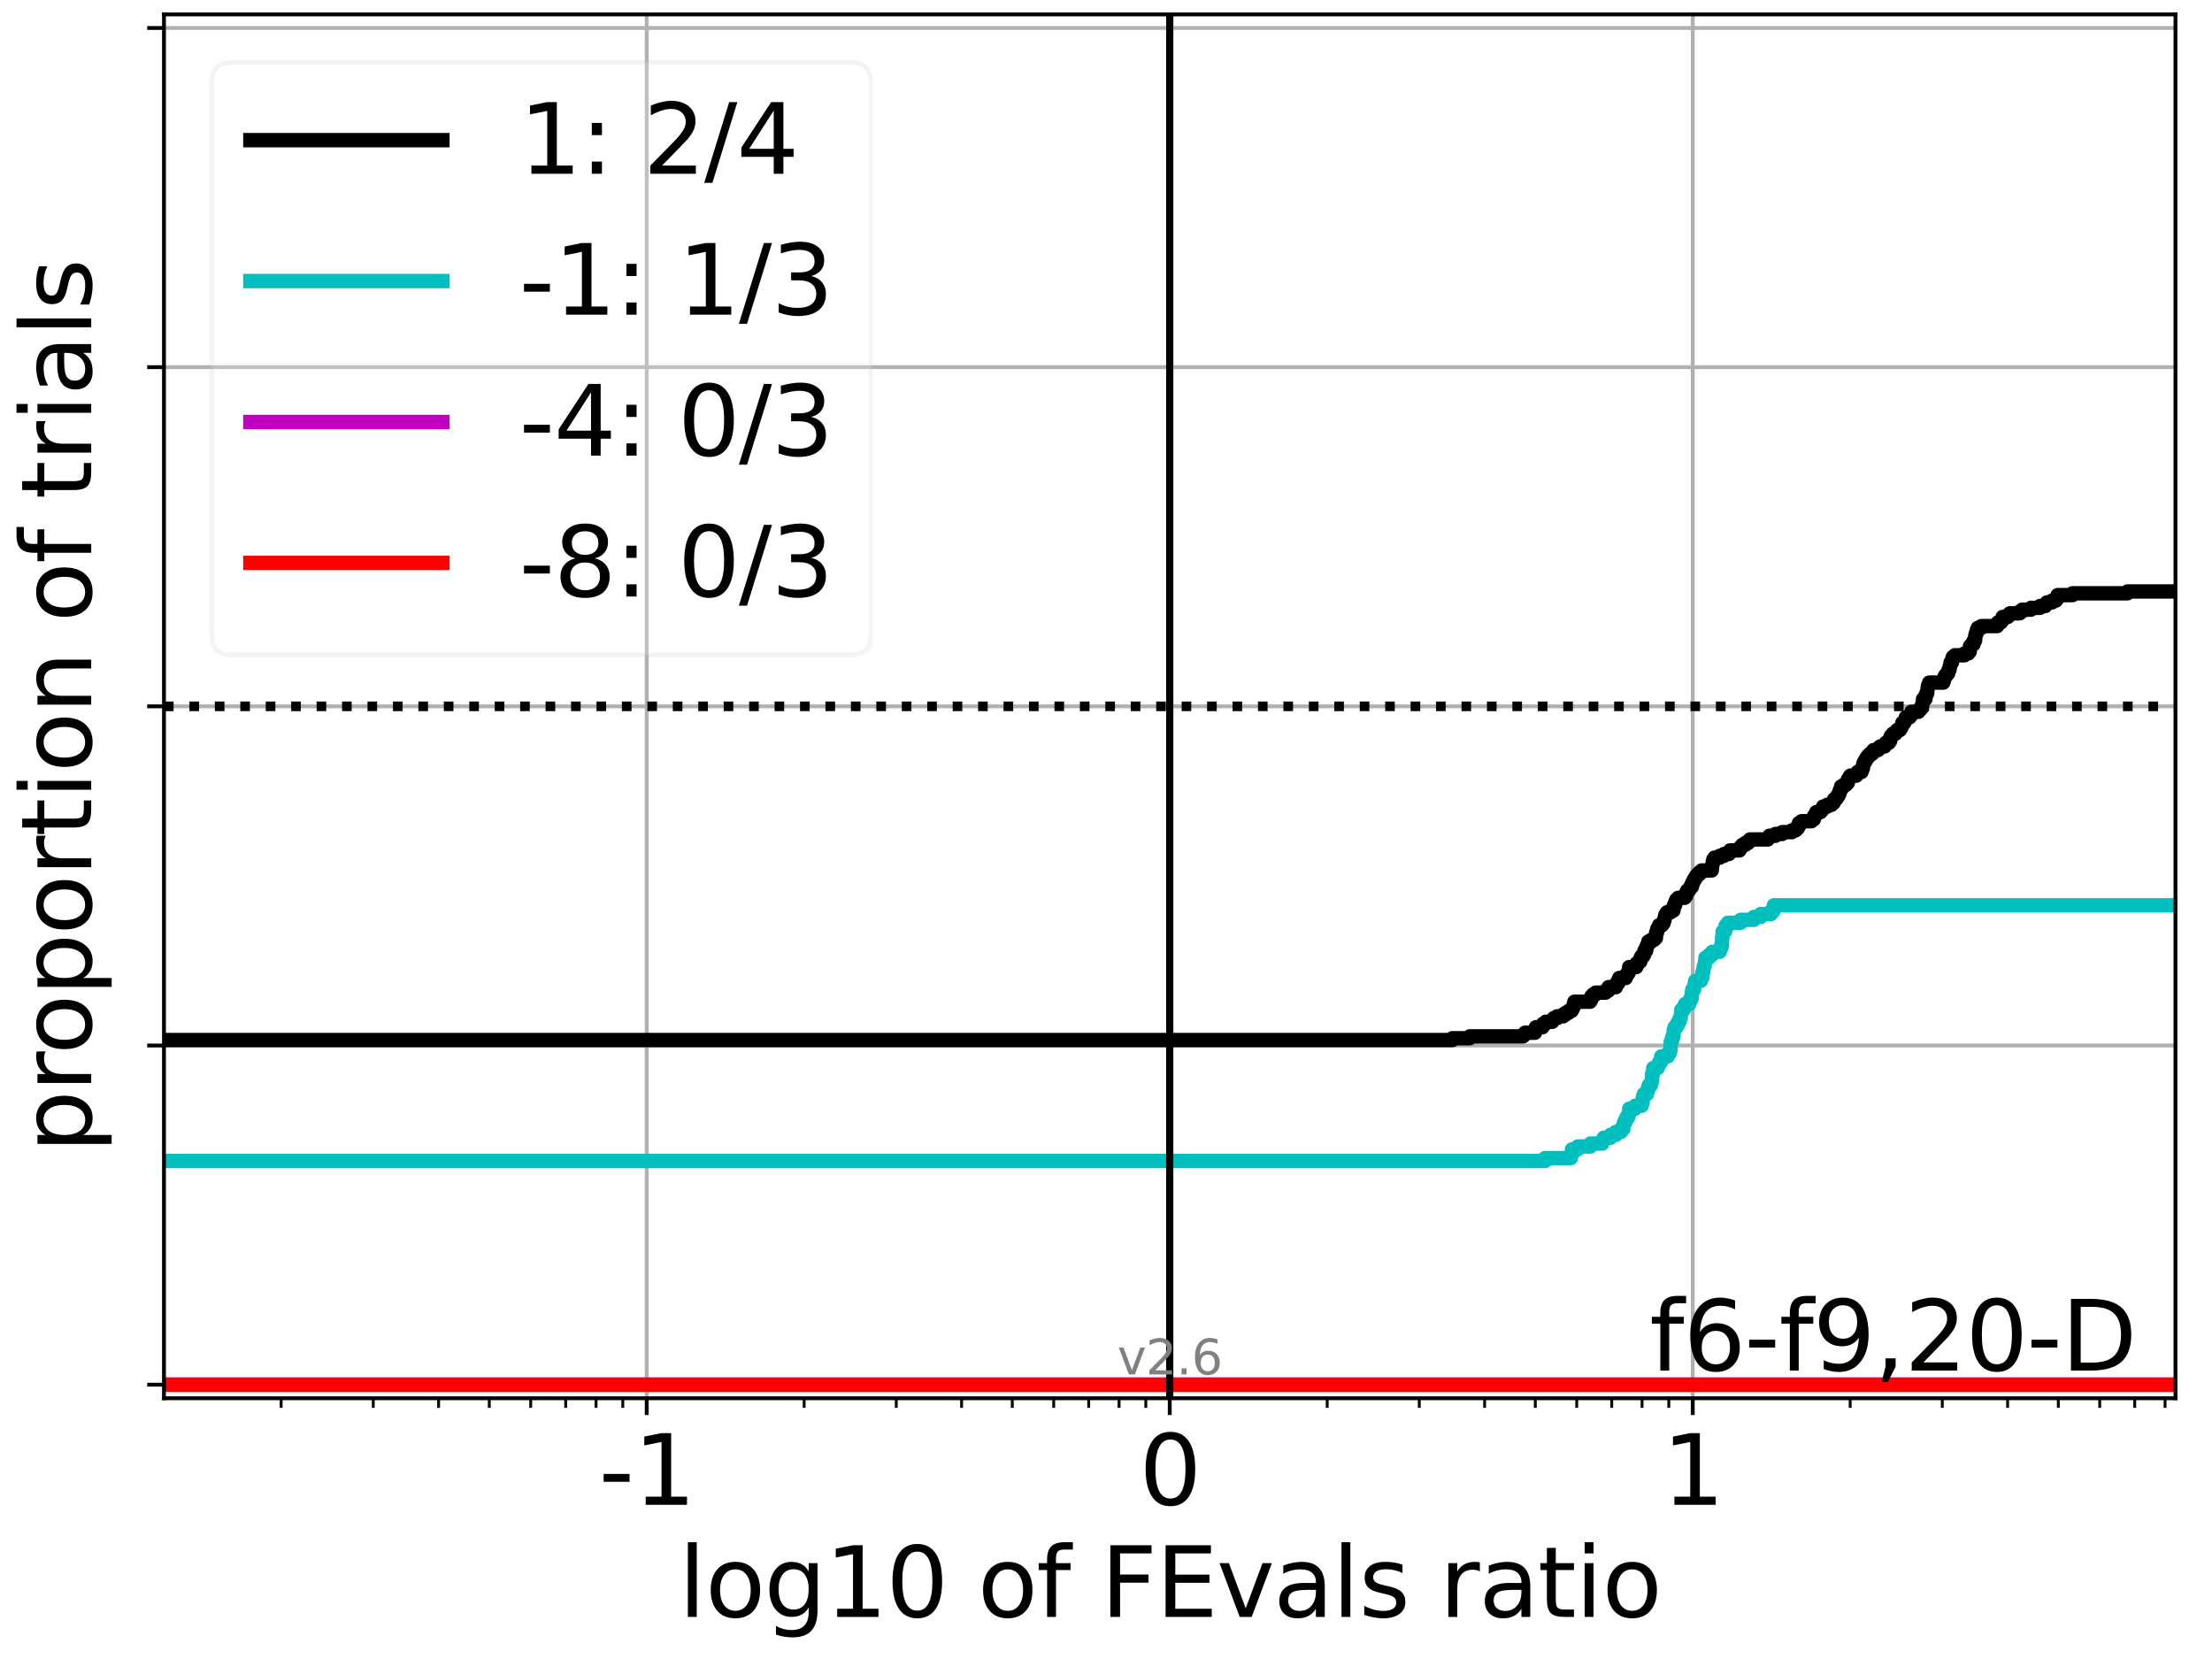 <?xml version="1.0" encoding="utf-8" standalone="no"?>
<!DOCTYPE svg PUBLIC "-//W3C//DTD SVG 1.1//EN"
  "http://www.w3.org/Graphics/SVG/1.1/DTD/svg11.dtd">
<svg height="345.6pt" version="1.1" viewBox="0 0 460.8 345.6" width="460.8pt" xmlns="http://www.w3.org/2000/svg" xmlns:xlink="http://www.w3.org/1999/xlink">
 <defs>
  <style type="text/css">*{stroke-linecap:butt;stroke-linejoin:round;}</style>
 </defs>
 <g id="figure_1">
  <g id="patch_1">
   <path d="M 0 345.6 
L 460.8 345.6 
L 460.8 0 
L 0 0 
z
" style="fill:#ffffff;"/>
  </g>
  <g id="axes_1">
   <g id="patch_2">
    <path d="M 34.16 291.28 
L 453.192 291.28 
L 453.192 3 
L 34.16 3 
z
" style="fill:#ffffff;"/>
   </g>
   <g id="matplotlib.axis_1">
    <g id="xtick_1">
     <g id="line2d_1">
      <path clip-path="url(#p8bd0c90e8e)" d="M 134.723 291.28 
L 134.723 3 
" style="fill:none;stroke:#b0b0b0;stroke-linecap:square;stroke-width:0.8;"/>
     </g>
     <g id="line2d_2">
      <defs>
       <path d="M 0 0 
L 0 3.5 
" id="m8663c01b72" style="stroke:#000000;stroke-width:0.8;"/>
      </defs>
      <g>
       <use style="stroke:#000000;stroke-width:0.8;" x="134.723" xlink:href="#m8663c01b72" y="291.28"/>
      </g>
     </g>
     <g id="text_1">
      <!-- -1 -->
      <g transform="translate(124.753 313.477)scale(0.2 -0.2)">
       <defs>
        <path d="M 313 2009 
L 1997 2009 
L 1997 1497 
L 313 1497 
L 313 2009 
z
" id="DejaVuSans-2d" transform="scale(0.016)"/>
        <path d="M 794 531 
L 1825 531 
L 1825 4091 
L 703 3866 
L 703 4441 
L 1819 4666 
L 2450 4666 
L 2450 531 
L 3481 531 
L 3481 0 
L 794 0 
L 794 531 
z
" id="DejaVuSans-31" transform="scale(0.016)"/>
       </defs>
       <use xlink:href="#DejaVuSans-2d"/>
       <use x="36.084" xlink:href="#DejaVuSans-31"/>
      </g>
     </g>
    </g>
    <g id="xtick_2">
     <g id="line2d_3">
      <path clip-path="url(#p8bd0c90e8e)" d="M 243.676 291.28 
L 243.676 3 
" style="fill:none;stroke:#b0b0b0;stroke-linecap:square;stroke-width:0.8;"/>
     </g>
     <g id="line2d_4">
      <g>
       <use style="stroke:#000000;stroke-width:0.8;" x="243.676" xlink:href="#m8663c01b72" y="291.28"/>
      </g>
     </g>
     <g id="text_2">
      <!-- 0 -->
      <g transform="translate(237.314 313.477)scale(0.2 -0.2)">
       <defs>
        <path d="M 2034 4250 
Q 1547 4250 1301 3770 
Q 1056 3291 1056 2328 
Q 1056 1369 1301 889 
Q 1547 409 2034 409 
Q 2525 409 2770 889 
Q 3016 1369 3016 2328 
Q 3016 3291 2770 3770 
Q 2525 4250 2034 4250 
z
M 2034 4750 
Q 2819 4750 3233 4129 
Q 3647 3509 3647 2328 
Q 3647 1150 3233 529 
Q 2819 -91 2034 -91 
Q 1250 -91 836 529 
Q 422 1150 422 2328 
Q 422 3509 836 4129 
Q 1250 4750 2034 4750 
z
" id="DejaVuSans-30" transform="scale(0.016)"/>
       </defs>
       <use xlink:href="#DejaVuSans-30"/>
      </g>
     </g>
    </g>
    <g id="xtick_3">
     <g id="line2d_5">
      <path clip-path="url(#p8bd0c90e8e)" d="M 352.629 291.28 
L 352.629 3 
" style="fill:none;stroke:#b0b0b0;stroke-linecap:square;stroke-width:0.8;"/>
     </g>
     <g id="line2d_6">
      <g>
       <use style="stroke:#000000;stroke-width:0.8;" x="352.629" xlink:href="#m8663c01b72" y="291.28"/>
      </g>
     </g>
     <g id="text_3">
      <!-- 1 -->
      <g transform="translate(346.266 313.477)scale(0.2 -0.2)">
       <use xlink:href="#DejaVuSans-31"/>
      </g>
     </g>
    </g>
    <g id="xtick_4">
     <g id="line2d_7">
      <defs>
       <path d="M 0 0 
L 0 2 
" id="m0d6ad2b3c6" style="stroke:#000000;stroke-width:0.6;"/>
      </defs>
      <g>
       <use style="stroke:#000000;stroke-width:0.6;" x="58.568" xlink:href="#m0d6ad2b3c6" y="291.28"/>
      </g>
     </g>
    </g>
    <g id="xtick_5">
     <g id="line2d_8">
      <g>
       <use style="stroke:#000000;stroke-width:0.6;" x="77.754" xlink:href="#m0d6ad2b3c6" y="291.28"/>
      </g>
     </g>
    </g>
    <g id="xtick_6">
     <g id="line2d_9">
      <g>
       <use style="stroke:#000000;stroke-width:0.6;" x="91.366" xlink:href="#m0d6ad2b3c6" y="291.28"/>
      </g>
     </g>
    </g>
    <g id="xtick_7">
     <g id="line2d_10">
      <g>
       <use style="stroke:#000000;stroke-width:0.6;" x="101.925" xlink:href="#m0d6ad2b3c6" y="291.28"/>
      </g>
     </g>
    </g>
    <g id="xtick_8">
     <g id="line2d_11">
      <g>
       <use style="stroke:#000000;stroke-width:0.6;" x="110.552" xlink:href="#m0d6ad2b3c6" y="291.28"/>
      </g>
     </g>
    </g>
    <g id="xtick_9">
     <g id="line2d_12">
      <g>
       <use style="stroke:#000000;stroke-width:0.6;" x="117.846" xlink:href="#m0d6ad2b3c6" y="291.28"/>
      </g>
     </g>
    </g>
    <g id="xtick_10">
     <g id="line2d_13">
      <g>
       <use style="stroke:#000000;stroke-width:0.6;" x="124.164" xlink:href="#m0d6ad2b3c6" y="291.28"/>
      </g>
     </g>
    </g>
    <g id="xtick_11">
     <g id="line2d_14">
      <g>
       <use style="stroke:#000000;stroke-width:0.6;" x="129.738" xlink:href="#m0d6ad2b3c6" y="291.28"/>
      </g>
     </g>
    </g>
    <g id="xtick_12">
     <g id="line2d_15">
      <g>
       <use style="stroke:#000000;stroke-width:0.6;" x="167.521" xlink:href="#m0d6ad2b3c6" y="291.28"/>
      </g>
     </g>
    </g>
    <g id="xtick_13">
     <g id="line2d_16">
      <g>
       <use style="stroke:#000000;stroke-width:0.6;" x="186.707" xlink:href="#m0d6ad2b3c6" y="291.28"/>
      </g>
     </g>
    </g>
    <g id="xtick_14">
     <g id="line2d_17">
      <g>
       <use style="stroke:#000000;stroke-width:0.6;" x="200.319" xlink:href="#m0d6ad2b3c6" y="291.28"/>
      </g>
     </g>
    </g>
    <g id="xtick_15">
     <g id="line2d_18">
      <g>
       <use style="stroke:#000000;stroke-width:0.6;" x="210.878" xlink:href="#m0d6ad2b3c6" y="291.28"/>
      </g>
     </g>
    </g>
    <g id="xtick_16">
     <g id="line2d_19">
      <g>
       <use style="stroke:#000000;stroke-width:0.6;" x="219.505" xlink:href="#m0d6ad2b3c6" y="291.28"/>
      </g>
     </g>
    </g>
    <g id="xtick_17">
     <g id="line2d_20">
      <g>
       <use style="stroke:#000000;stroke-width:0.6;" x="226.799" xlink:href="#m0d6ad2b3c6" y="291.28"/>
      </g>
     </g>
    </g>
    <g id="xtick_18">
     <g id="line2d_21">
      <g>
       <use style="stroke:#000000;stroke-width:0.6;" x="233.117" xlink:href="#m0d6ad2b3c6" y="291.28"/>
      </g>
     </g>
    </g>
    <g id="xtick_19">
     <g id="line2d_22">
      <g>
       <use style="stroke:#000000;stroke-width:0.6;" x="238.691" xlink:href="#m0d6ad2b3c6" y="291.28"/>
      </g>
     </g>
    </g>
    <g id="xtick_20">
     <g id="line2d_23">
      <g>
       <use style="stroke:#000000;stroke-width:0.6;" x="276.474" xlink:href="#m0d6ad2b3c6" y="291.28"/>
      </g>
     </g>
    </g>
    <g id="xtick_21">
     <g id="line2d_24">
      <g>
       <use style="stroke:#000000;stroke-width:0.6;" x="295.66" xlink:href="#m0d6ad2b3c6" y="291.28"/>
      </g>
     </g>
    </g>
    <g id="xtick_22">
     <g id="line2d_25">
      <g>
       <use style="stroke:#000000;stroke-width:0.6;" x="309.272" xlink:href="#m0d6ad2b3c6" y="291.28"/>
      </g>
     </g>
    </g>
    <g id="xtick_23">
     <g id="line2d_26">
      <g>
       <use style="stroke:#000000;stroke-width:0.6;" x="319.831" xlink:href="#m0d6ad2b3c6" y="291.28"/>
      </g>
     </g>
    </g>
    <g id="xtick_24">
     <g id="line2d_27">
      <g>
       <use style="stroke:#000000;stroke-width:0.6;" x="328.458" xlink:href="#m0d6ad2b3c6" y="291.28"/>
      </g>
     </g>
    </g>
    <g id="xtick_25">
     <g id="line2d_28">
      <g>
       <use style="stroke:#000000;stroke-width:0.6;" x="335.752" xlink:href="#m0d6ad2b3c6" y="291.28"/>
      </g>
     </g>
    </g>
    <g id="xtick_26">
     <g id="line2d_29">
      <g>
       <use style="stroke:#000000;stroke-width:0.6;" x="342.07" xlink:href="#m0d6ad2b3c6" y="291.28"/>
      </g>
     </g>
    </g>
    <g id="xtick_27">
     <g id="line2d_30">
      <g>
       <use style="stroke:#000000;stroke-width:0.6;" x="347.643" xlink:href="#m0d6ad2b3c6" y="291.28"/>
      </g>
     </g>
    </g>
    <g id="xtick_28">
     <g id="line2d_31">
      <g>
       <use style="stroke:#000000;stroke-width:0.6;" x="385.427" xlink:href="#m0d6ad2b3c6" y="291.28"/>
      </g>
     </g>
    </g>
    <g id="xtick_29">
     <g id="line2d_32">
      <g>
       <use style="stroke:#000000;stroke-width:0.6;" x="404.613" xlink:href="#m0d6ad2b3c6" y="291.28"/>
      </g>
     </g>
    </g>
    <g id="xtick_30">
     <g id="line2d_33">
      <g>
       <use style="stroke:#000000;stroke-width:0.6;" x="418.225" xlink:href="#m0d6ad2b3c6" y="291.28"/>
      </g>
     </g>
    </g>
    <g id="xtick_31">
     <g id="line2d_34">
      <g>
       <use style="stroke:#000000;stroke-width:0.6;" x="428.784" xlink:href="#m0d6ad2b3c6" y="291.28"/>
      </g>
     </g>
    </g>
    <g id="xtick_32">
     <g id="line2d_35">
      <g>
       <use style="stroke:#000000;stroke-width:0.6;" x="437.411" xlink:href="#m0d6ad2b3c6" y="291.28"/>
      </g>
     </g>
    </g>
    <g id="xtick_33">
     <g id="line2d_36">
      <g>
       <use style="stroke:#000000;stroke-width:0.6;" x="444.705" xlink:href="#m0d6ad2b3c6" y="291.28"/>
      </g>
     </g>
    </g>
    <g id="xtick_34">
     <g id="line2d_37">
      <g>
       <use style="stroke:#000000;stroke-width:0.6;" x="451.023" xlink:href="#m0d6ad2b3c6" y="291.28"/>
      </g>
     </g>
    </g>
    <g id="text_4">
     <!-- log10 of FEvals ratio -->
     <g transform="translate(141.371 336.833)scale(0.2 -0.2)">
      <defs>
       <path d="M 603 4863 
L 1178 4863 
L 1178 0 
L 603 0 
L 603 4863 
z
" id="DejaVuSans-6c" transform="scale(0.016)"/>
       <path d="M 1959 3097 
Q 1497 3097 1228 2736 
Q 959 2375 959 1747 
Q 959 1119 1226 758 
Q 1494 397 1959 397 
Q 2419 397 2687 759 
Q 2956 1122 2956 1747 
Q 2956 2369 2687 2733 
Q 2419 3097 1959 3097 
z
M 1959 3584 
Q 2709 3584 3137 3096 
Q 3566 2609 3566 1747 
Q 3566 888 3137 398 
Q 2709 -91 1959 -91 
Q 1206 -91 779 398 
Q 353 888 353 1747 
Q 353 2609 779 3096 
Q 1206 3584 1959 3584 
z
" id="DejaVuSans-6f" transform="scale(0.016)"/>
       <path d="M 2906 1791 
Q 2906 2416 2648 2759 
Q 2391 3103 1925 3103 
Q 1463 3103 1205 2759 
Q 947 2416 947 1791 
Q 947 1169 1205 825 
Q 1463 481 1925 481 
Q 2391 481 2648 825 
Q 2906 1169 2906 1791 
z
M 3481 434 
Q 3481 -459 3084 -895 
Q 2688 -1331 1869 -1331 
Q 1566 -1331 1297 -1286 
Q 1028 -1241 775 -1147 
L 775 -588 
Q 1028 -725 1275 -790 
Q 1522 -856 1778 -856 
Q 2344 -856 2625 -561 
Q 2906 -266 2906 331 
L 2906 616 
Q 2728 306 2450 153 
Q 2172 0 1784 0 
Q 1141 0 747 490 
Q 353 981 353 1791 
Q 353 2603 747 3093 
Q 1141 3584 1784 3584 
Q 2172 3584 2450 3431 
Q 2728 3278 2906 2969 
L 2906 3500 
L 3481 3500 
L 3481 434 
z
" id="DejaVuSans-67" transform="scale(0.016)"/>
       <path id="DejaVuSans-20" transform="scale(0.016)"/>
       <path d="M 2375 4863 
L 2375 4384 
L 1825 4384 
Q 1516 4384 1395 4259 
Q 1275 4134 1275 3809 
L 1275 3500 
L 2222 3500 
L 2222 3053 
L 1275 3053 
L 1275 0 
L 697 0 
L 697 3053 
L 147 3053 
L 147 3500 
L 697 3500 
L 697 3744 
Q 697 4328 969 4595 
Q 1241 4863 1831 4863 
L 2375 4863 
z
" id="DejaVuSans-66" transform="scale(0.016)"/>
       <path d="M 628 4666 
L 3309 4666 
L 3309 4134 
L 1259 4134 
L 1259 2759 
L 3109 2759 
L 3109 2228 
L 1259 2228 
L 1259 0 
L 628 0 
L 628 4666 
z
" id="DejaVuSans-46" transform="scale(0.016)"/>
       <path d="M 628 4666 
L 3578 4666 
L 3578 4134 
L 1259 4134 
L 1259 2753 
L 3481 2753 
L 3481 2222 
L 1259 2222 
L 1259 531 
L 3634 531 
L 3634 0 
L 628 0 
L 628 4666 
z
" id="DejaVuSans-45" transform="scale(0.016)"/>
       <path d="M 191 3500 
L 800 3500 
L 1894 563 
L 2988 3500 
L 3597 3500 
L 2284 0 
L 1503 0 
L 191 3500 
z
" id="DejaVuSans-76" transform="scale(0.016)"/>
       <path d="M 2194 1759 
Q 1497 1759 1228 1600 
Q 959 1441 959 1056 
Q 959 750 1161 570 
Q 1363 391 1709 391 
Q 2188 391 2477 730 
Q 2766 1069 2766 1631 
L 2766 1759 
L 2194 1759 
z
M 3341 1997 
L 3341 0 
L 2766 0 
L 2766 531 
Q 2569 213 2275 61 
Q 1981 -91 1556 -91 
Q 1019 -91 701 211 
Q 384 513 384 1019 
Q 384 1609 779 1909 
Q 1175 2209 1959 2209 
L 2766 2209 
L 2766 2266 
Q 2766 2663 2505 2880 
Q 2244 3097 1772 3097 
Q 1472 3097 1187 3025 
Q 903 2953 641 2809 
L 641 3341 
Q 956 3463 1253 3523 
Q 1550 3584 1831 3584 
Q 2591 3584 2966 3190 
Q 3341 2797 3341 1997 
z
" id="DejaVuSans-61" transform="scale(0.016)"/>
       <path d="M 2834 3397 
L 2834 2853 
Q 2591 2978 2328 3040 
Q 2066 3103 1784 3103 
Q 1356 3103 1142 2972 
Q 928 2841 928 2578 
Q 928 2378 1081 2264 
Q 1234 2150 1697 2047 
L 1894 2003 
Q 2506 1872 2764 1633 
Q 3022 1394 3022 966 
Q 3022 478 2636 193 
Q 2250 -91 1575 -91 
Q 1294 -91 989 -36 
Q 684 19 347 128 
L 347 722 
Q 666 556 975 473 
Q 1284 391 1588 391 
Q 1994 391 2212 530 
Q 2431 669 2431 922 
Q 2431 1156 2273 1281 
Q 2116 1406 1581 1522 
L 1381 1569 
Q 847 1681 609 1914 
Q 372 2147 372 2553 
Q 372 3047 722 3315 
Q 1072 3584 1716 3584 
Q 2034 3584 2315 3537 
Q 2597 3491 2834 3397 
z
" id="DejaVuSans-73" transform="scale(0.016)"/>
       <path d="M 2631 2963 
Q 2534 3019 2420 3045 
Q 2306 3072 2169 3072 
Q 1681 3072 1420 2755 
Q 1159 2438 1159 1844 
L 1159 0 
L 581 0 
L 581 3500 
L 1159 3500 
L 1159 2956 
Q 1341 3275 1631 3429 
Q 1922 3584 2338 3584 
Q 2397 3584 2469 3576 
Q 2541 3569 2628 3553 
L 2631 2963 
z
" id="DejaVuSans-72" transform="scale(0.016)"/>
       <path d="M 1172 4494 
L 1172 3500 
L 2356 3500 
L 2356 3053 
L 1172 3053 
L 1172 1153 
Q 1172 725 1289 603 
Q 1406 481 1766 481 
L 2356 481 
L 2356 0 
L 1766 0 
Q 1100 0 847 248 
Q 594 497 594 1153 
L 594 3053 
L 172 3053 
L 172 3500 
L 594 3500 
L 594 4494 
L 1172 4494 
z
" id="DejaVuSans-74" transform="scale(0.016)"/>
       <path d="M 603 3500 
L 1178 3500 
L 1178 0 
L 603 0 
L 603 3500 
z
M 603 4863 
L 1178 4863 
L 1178 4134 
L 603 4134 
L 603 4863 
z
" id="DejaVuSans-69" transform="scale(0.016)"/>
      </defs>
      <use xlink:href="#DejaVuSans-6c"/>
      <use x="27.783" xlink:href="#DejaVuSans-6f"/>
      <use x="88.965" xlink:href="#DejaVuSans-67"/>
      <use x="152.441" xlink:href="#DejaVuSans-31"/>
      <use x="216.064" xlink:href="#DejaVuSans-30"/>
      <use x="279.688" xlink:href="#DejaVuSans-20"/>
      <use x="311.475" xlink:href="#DejaVuSans-6f"/>
      <use x="372.656" xlink:href="#DejaVuSans-66"/>
      <use x="407.861" xlink:href="#DejaVuSans-20"/>
      <use x="439.648" xlink:href="#DejaVuSans-46"/>
      <use x="497.168" xlink:href="#DejaVuSans-45"/>
      <use x="560.352" xlink:href="#DejaVuSans-76"/>
      <use x="619.531" xlink:href="#DejaVuSans-61"/>
      <use x="680.811" xlink:href="#DejaVuSans-6c"/>
      <use x="708.594" xlink:href="#DejaVuSans-73"/>
      <use x="760.693" xlink:href="#DejaVuSans-20"/>
      <use x="792.48" xlink:href="#DejaVuSans-72"/>
      <use x="833.594" xlink:href="#DejaVuSans-61"/>
      <use x="894.873" xlink:href="#DejaVuSans-74"/>
      <use x="934.082" xlink:href="#DejaVuSans-69"/>
      <use x="961.865" xlink:href="#DejaVuSans-6f"/>
     </g>
    </g>
   </g>
   <g id="matplotlib.axis_2">
    <g id="ytick_1">
     <g id="line2d_38">
      <path clip-path="url(#p8bd0c90e8e)" d="M 34.16 288.454 
L 453.192 288.454 
" style="fill:none;stroke:#b0b0b0;stroke-linecap:square;stroke-width:0.8;"/>
     </g>
     <g id="line2d_39">
      <defs>
       <path d="M 0 0 
L -3.5 0 
" id="m533c6711ff" style="stroke:#000000;stroke-width:0.8;"/>
      </defs>
      <g>
       <use style="stroke:#000000;stroke-width:0.8;" x="34.16" xlink:href="#m533c6711ff" y="288.454"/>
      </g>
     </g>
    </g>
    <g id="ytick_2">
     <g id="line2d_40">
      <path clip-path="url(#p8bd0c90e8e)" d="M 34.16 217.797 
L 453.192 217.797 
" style="fill:none;stroke:#b0b0b0;stroke-linecap:square;stroke-width:0.8;"/>
     </g>
     <g id="line2d_41">
      <g>
       <use style="stroke:#000000;stroke-width:0.8;" x="34.16" xlink:href="#m533c6711ff" y="217.797"/>
      </g>
     </g>
    </g>
    <g id="ytick_3">
     <g id="line2d_42">
      <path clip-path="url(#p8bd0c90e8e)" d="M 34.16 147.14 
L 453.192 147.14 
" style="fill:none;stroke:#b0b0b0;stroke-linecap:square;stroke-width:0.8;"/>
     </g>
     <g id="line2d_43">
      <g>
       <use style="stroke:#000000;stroke-width:0.8;" x="34.16" xlink:href="#m533c6711ff" y="147.14"/>
      </g>
     </g>
    </g>
    <g id="ytick_4">
     <g id="line2d_44">
      <path clip-path="url(#p8bd0c90e8e)" d="M 34.16 76.483 
L 453.192 76.483 
" style="fill:none;stroke:#b0b0b0;stroke-linecap:square;stroke-width:0.8;"/>
     </g>
     <g id="line2d_45">
      <g>
       <use style="stroke:#000000;stroke-width:0.8;" x="34.16" xlink:href="#m533c6711ff" y="76.483"/>
      </g>
     </g>
    </g>
    <g id="ytick_5">
     <g id="line2d_46">
      <path clip-path="url(#p8bd0c90e8e)" d="M 34.16 5.826 
L 453.192 5.826 
" style="fill:none;stroke:#b0b0b0;stroke-linecap:square;stroke-width:0.8;"/>
     </g>
     <g id="line2d_47">
      <g>
       <use style="stroke:#000000;stroke-width:0.8;" x="34.16" xlink:href="#m533c6711ff" y="5.826"/>
      </g>
     </g>
    </g>
    <g id="text_5">
     <!-- proportion of trials -->
     <g transform="translate(19.001 240.146)rotate(-90)scale(0.2 -0.2)">
      <defs>
       <path d="M 1159 525 
L 1159 -1331 
L 581 -1331 
L 581 3500 
L 1159 3500 
L 1159 2969 
Q 1341 3281 1617 3432 
Q 1894 3584 2278 3584 
Q 2916 3584 3314 3078 
Q 3713 2572 3713 1747 
Q 3713 922 3314 415 
Q 2916 -91 2278 -91 
Q 1894 -91 1617 61 
Q 1341 213 1159 525 
z
M 3116 1747 
Q 3116 2381 2855 2742 
Q 2594 3103 2138 3103 
Q 1681 3103 1420 2742 
Q 1159 2381 1159 1747 
Q 1159 1113 1420 752 
Q 1681 391 2138 391 
Q 2594 391 2855 752 
Q 3116 1113 3116 1747 
z
" id="DejaVuSans-70" transform="scale(0.016)"/>
       <path d="M 3513 2113 
L 3513 0 
L 2938 0 
L 2938 2094 
Q 2938 2591 2744 2837 
Q 2550 3084 2163 3084 
Q 1697 3084 1428 2787 
Q 1159 2491 1159 1978 
L 1159 0 
L 581 0 
L 581 3500 
L 1159 3500 
L 1159 2956 
Q 1366 3272 1645 3428 
Q 1925 3584 2291 3584 
Q 2894 3584 3203 3211 
Q 3513 2838 3513 2113 
z
" id="DejaVuSans-6e" transform="scale(0.016)"/>
      </defs>
      <use xlink:href="#DejaVuSans-70"/>
      <use x="63.477" xlink:href="#DejaVuSans-72"/>
      <use x="102.34" xlink:href="#DejaVuSans-6f"/>
      <use x="163.521" xlink:href="#DejaVuSans-70"/>
      <use x="226.998" xlink:href="#DejaVuSans-6f"/>
      <use x="288.18" xlink:href="#DejaVuSans-72"/>
      <use x="329.293" xlink:href="#DejaVuSans-74"/>
      <use x="368.502" xlink:href="#DejaVuSans-69"/>
      <use x="396.285" xlink:href="#DejaVuSans-6f"/>
      <use x="457.467" xlink:href="#DejaVuSans-6e"/>
      <use x="520.846" xlink:href="#DejaVuSans-20"/>
      <use x="552.633" xlink:href="#DejaVuSans-6f"/>
      <use x="613.814" xlink:href="#DejaVuSans-66"/>
      <use x="649.02" xlink:href="#DejaVuSans-20"/>
      <use x="680.807" xlink:href="#DejaVuSans-74"/>
      <use x="720.016" xlink:href="#DejaVuSans-72"/>
      <use x="761.129" xlink:href="#DejaVuSans-69"/>
      <use x="788.912" xlink:href="#DejaVuSans-61"/>
      <use x="850.191" xlink:href="#DejaVuSans-6c"/>
      <use x="877.975" xlink:href="#DejaVuSans-73"/>
     </g>
    </g>
   </g>
   <g id="line2d_48">
    <path clip-path="url(#p8bd0c90e8e)" d="M 34.16 216.657 
L 302.567 216.657 
L 302.567 216.277 
L 306.181 216.277 
L 306.181 215.897 
L 317.278 215.897 
L 317.278 215.518 
L 317.703 215.518 
L 317.703 215.138 
L 319.758 215.138 
L 319.758 214.758 
L 319.899 214.758 
L 319.946 213.998 
L 321.317 213.998 
L 321.317 213.618 
L 321.479 213.618 
L 321.479 213.238 
L 322.008 213.238 
L 322.008 212.858 
L 323.372 212.858 
L 323.372 212.479 
L 323.671 212.479 
L 323.671 212.099 
L 324.37 212.099 
L 324.37 211.719 
L 325.622 211.719 
L 325.622 211.339 
L 326.189 211.339 
L 326.189 210.959 
L 326.808 210.959 
L 326.808 210.579 
L 327.414 210.579 
L 327.414 210.199 
L 327.629 210.199 
L 327.629 209.819 
L 327.794 209.819 
L 327.86 209.06 
L 327.984 209.06 
L 327.984 208.68 
L 331.243 208.68 
L 331.243 208.3 
L 331.475 208.3 
L 331.517 207.54 
L 331.851 207.54 
L 331.851 207.16 
L 332.414 207.16 
L 332.414 206.78 
L 334.469 206.78 
L 334.469 206.401 
L 335.035 206.401 
L 335.083 205.641 
L 336.616 205.641 
L 336.719 204.881 
L 337.09 204.881 
L 337.137 204.121 
L 337.307 204.121 
L 337.307 203.741 
L 338.67 203.741 
L 338.67 203.362 
L 338.807 203.362 
L 338.807 202.982 
L 339.081 202.982 
L 339.081 202.602 
L 339.311 202.602 
L 339.387 201.462 
L 340.862 201.462 
L 340.92 200.702 
L 341.325 200.702 
L 341.325 200.323 
L 341.702 200.323 
L 341.75 199.563 
L 341.944 199.563 
L 341.944 199.183 
L 342.34 199.183 
L 342.34 198.803 
L 342.55 198.803 
L 342.571 198.043 
L 342.925 198.043 
L 342.93 197.284 
L 343.112 197.284 
L 343.112 196.904 
L 343.283 196.904 
L 343.38 196.144 
L 343.999 196.144 
L 343.999 195.764 
L 344.605 195.764 
L 344.605 195.384 
L 344.961 195.384 
L 345.008 194.245 
L 345.192 194.245 
L 345.24 193.485 
L 345.474 193.485 
L 345.474 193.105 
L 345.63 193.105 
L 345.63 192.725 
L 346.249 192.725 
L 346.249 192.345 
L 346.541 192.345 
L 346.541 191.965 
L 346.654 191.965 
L 346.654 191.585 
L 346.773 191.585 
L 346.855 190.826 
L 346.987 190.826 
L 346.987 190.446 
L 347.235 190.446 
L 347.235 190.066 
L 347.992 190.066 
L 347.992 189.686 
L 348.611 189.686 
L 348.708 188.926 
L 348.733 188.926 
L 348.733 188.546 
L 348.964 188.546 
L 349.041 187.787 
L 349.217 187.787 
L 349.217 187.407 
L 349.597 187.407 
L 349.597 187.027 
L 350.958 187.027 
L 350.958 186.647 
L 351.251 186.647 
L 351.292 185.887 
L 351.482 185.887 
L 351.482 185.507 
L 351.87 185.507 
L 351.87 185.128 
L 352.102 185.128 
L 352.102 184.748 
L 352.444 184.748 
L 352.476 183.988 
L 352.707 183.988 
L 352.707 183.608 
L 352.856 183.608 
L 352.856 183.228 
L 353.087 183.228 
L 353.087 182.848 
L 353.321 182.848 
L 353.321 182.468 
L 353.654 182.468 
L 353.654 182.089 
L 354.022 182.089 
L 354.022 181.709 
L 354.498 181.709 
L 354.498 181.329 
L 356.58 181.329 
L 356.69 180.189 
L 356.748 180.189 
L 356.811 179.429 
L 356.913 179.429 
L 356.913 179.05 
L 357.144 179.05 
L 357.144 178.67 
L 358.223 178.67 
L 358.223 178.29 
L 359.111 178.29 
L 359.111 177.91 
L 360.161 177.91 
L 360.161 177.53 
L 360.415 177.53 
L 360.415 177.15 
L 362.37 177.15 
L 362.37 176.77 
L 362.601 176.77 
L 362.601 176.39 
L 362.933 176.39 
L 362.933 176.011 
L 363.552 176.011 
L 363.552 175.631 
L 364.158 175.631 
L 364.158 175.251 
L 364.538 175.251 
L 364.538 174.871 
L 368.262 174.871 
L 368.262 174.491 
L 368.595 174.491 
L 368.595 174.111 
L 369.854 174.111 
L 369.854 173.731 
L 371.258 173.731 
L 371.258 173.351 
L 373.295 173.351 
L 373.295 172.972 
L 374.052 172.972 
L 374.052 172.592 
L 374.487 172.592 
L 374.487 172.212 
L 374.699 172.212 
L 374.754 171.452 
L 375.297 171.452 
L 375.297 171.072 
L 377.352 171.072 
L 377.352 170.692 
L 377.855 170.692 
L 377.928 169.933 
L 378.195 169.933 
L 378.195 169.553 
L 378.362 169.553 
L 378.362 169.173 
L 379.26 169.173 
L 379.26 168.793 
L 379.602 168.793 
L 379.602 168.413 
L 379.766 168.413 
L 379.766 168.033 
L 380.642 168.033 
L 380.642 167.653 
L 381.537 167.653 
L 381.537 167.273 
L 381.964 167.273 
L 382.069 166.514 
L 382.488 166.514 
L 382.488 166.134 
L 382.755 166.134 
L 382.755 165.754 
L 382.995 165.754 
L 382.995 165.374 
L 383.184 165.374 
L 383.262 164.614 
L 383.473 164.614 
L 383.523 163.855 
L 384.083 163.855 
L 384.083 163.475 
L 384.588 163.475 
L 384.588 163.095 
L 384.927 163.095 
L 384.979 162.335 
L 385.223 162.335 
L 385.223 161.955 
L 385.455 161.955 
L 385.455 161.575 
L 386.701 161.575 
L 386.701 161.195 
L 386.969 161.195 
L 386.969 160.816 
L 387.786 160.816 
L 387.816 160.056 
L 388.083 160.056 
L 388.156 159.296 
L 388.213 159.296 
L 388.213 158.916 
L 388.423 158.916 
L 388.423 158.536 
L 388.644 158.536 
L 388.644 158.156 
L 388.87 158.156 
L 388.87 157.777 
L 389.15 157.777 
L 389.15 157.397 
L 389.539 157.397 
L 389.539 157.017 
L 390.046 157.017 
L 390.046 156.637 
L 390.274 156.637 
L 390.274 156.257 
L 391.227 156.257 
L 391.227 155.877 
L 391.655 155.877 
L 391.655 155.497 
L 392.601 155.497 
L 392.601 155.117 
L 392.857 155.117 
L 392.857 154.738 
L 393.502 154.738 
L 393.502 154.358 
L 393.752 154.358 
L 393.77 153.598 
L 393.972 153.598 
L 393.972 153.218 
L 394.311 153.218 
L 394.311 152.838 
L 394.867 152.838 
L 394.867 152.458 
L 395.207 152.458 
L 395.207 152.078 
L 395.788 152.078 
L 395.788 151.699 
L 396.042 151.699 
L 396.042 151.319 
L 396.215 151.319 
L 396.294 150.559 
L 396.721 150.559 
L 396.721 150.179 
L 396.905 150.179 
L 396.905 149.799 
L 397.024 149.799 
L 397.024 149.419 
L 397.827 149.419 
L 397.827 149.039 
L 398.111 149.039 
L 398.169 148.28 
L 399.658 148.28 
L 399.658 147.9 
L 400.001 147.9 
L 400.001 147.52 
L 400.327 147.52 
L 400.428 146.76 
L 400.466 146.76 
L 400.553 146 
L 400.603 146 
L 400.603 145.62 
L 401.109 145.62 
L 401.116 144.861 
L 401.268 144.861 
L 401.268 144.481 
L 401.455 144.481 
L 401.552 143.341 
L 401.61 143.341 
L 401.61 142.961 
L 401.731 142.961 
L 401.731 142.581 
L 401.883 142.581 
L 401.883 142.202 
L 404.816 142.202 
L 404.816 141.822 
L 404.96 141.822 
L 405.026 141.062 
L 405.227 141.062 
L 405.227 140.682 
L 405.532 140.682 
L 405.532 140.302 
L 405.828 140.302 
L 405.931 139.542 
L 406.112 139.542 
L 406.171 138.783 
L 406.27 138.783 
L 406.335 138.023 
L 406.619 138.023 
L 406.677 137.263 
L 406.802 137.263 
L 406.802 136.883 
L 407.229 136.883 
L 407.229 136.503 
L 409.239 136.503 
L 409.239 136.124 
L 410.042 136.124 
L 410.042 135.744 
L 410.326 135.744 
L 410.384 134.604 
L 410.694 134.604 
L 410.694 134.224 
L 411.115 134.224 
L 411.156 133.464 
L 411.44 133.464 
L 411.499 132.325 
L 411.617 132.325 
L 411.617 131.945 
L 411.78 131.945 
L 411.838 131.185 
L 412.011 131.185 
L 412.011 130.805 
L 412.742 130.805 
L 412.742 130.425 
L 416.04 130.425 
L 416.04 130.046 
L 416.183 130.046 
L 416.183 129.666 
L 416.842 129.666 
L 416.842 129.286 
L 417.126 129.286 
L 417.185 128.526 
L 418.26 128.526 
L 418.26 128.146 
L 418.687 128.146 
L 418.687 127.766 
L 420.743 127.766 
L 420.743 127.386 
L 421.25 127.386 
L 421.25 127.007 
L 423.074 127.007 
L 423.074 126.627 
L 424.957 126.627 
L 424.957 126.247 
L 426.071 126.247 
L 426.071 125.867 
L 426.411 125.867 
L 426.411 125.487 
L 427.498 125.487 
L 427.498 125.107 
L 428.3 125.107 
L 428.3 124.727 
L 428.584 124.727 
L 428.643 123.968 
L 431.758 123.968 
L 431.758 123.588 
L 443.215 123.588 
L 443.215 123.208 
L 453.192 123.208 
L 453.192 123.208 
" style="fill:none;stroke:#000000;stroke-linecap:square;stroke-width:3;"/>
   </g>
   <g id="line2d_49">
    <path clip-path="url(#p8bd0c90e8e)" style="fill:none;stroke:#000000;stroke-linecap:square;stroke-width:3;"/>
   </g>
   <g id="line2d_50">
    <path clip-path="url(#p8bd0c90e8e)" d="M 34.16 241.853 
L 321.86 241.853 
L 321.86 241.248 
L 327.229 241.248 
L 327.229 240.643 
L 327.424 240.643 
L 327.465 239.433 
L 328.68 239.433 
L 328.68 238.827 
L 331.318 238.827 
L 331.318 238.222 
L 333.798 238.222 
L 333.798 237.617 
L 334.081 237.617 
L 334.081 237.012 
L 335.49 237.012 
L 335.49 236.407 
L 336.615 236.407 
L 336.615 235.802 
L 337.657 235.802 
L 337.657 235.196 
L 338.161 235.196 
L 338.259 233.986 
L 338.512 233.986 
L 338.512 233.381 
L 338.8 233.381 
L 338.8 232.776 
L 339.167 232.776 
L 339.167 232.17 
L 339.362 232.17 
L 339.402 230.96 
L 340.617 230.96 
L 340.617 230.355 
L 341.984 230.355 
L 341.984 229.75 
L 342.179 229.75 
L 342.219 228.539 
L 342.437 228.539 
L 342.437 227.934 
L 343.066 227.934 
L 343.066 227.329 
L 343.255 227.329 
L 343.255 226.724 
L 343.434 226.724 
L 343.434 226.118 
L 343.881 226.118 
L 343.881 225.513 
L 344.076 225.513 
L 344.169 223.698 
L 344.364 223.698 
L 344.405 222.487 
L 345.331 222.487 
L 345.331 221.882 
L 345.62 221.882 
L 345.62 221.277 
L 346.019 221.277 
L 346.072 220.066 
L 347.427 220.066 
L 347.427 219.461 
L 347.806 219.461 
L 347.806 218.856 
L 347.969 218.856 
L 348.041 217.04 
L 348.258 217.04 
L 348.258 216.435 
L 348.435 216.435 
L 348.435 215.83 
L 348.63 215.83 
L 348.671 214.62 
L 348.836 214.62 
L 348.836 214.014 
L 349.256 214.014 
L 349.256 213.409 
L 349.594 213.409 
L 349.594 212.804 
L 349.885 212.804 
L 349.885 212.199 
L 350.099 212.199 
L 350.196 210.988 
L 350.244 210.988 
L 350.244 210.383 
L 350.733 210.383 
L 350.733 209.778 
L 351.022 209.778 
L 351.022 209.173 
L 351.894 209.173 
L 351.894 208.568 
L 352.141 208.568 
L 352.141 207.962 
L 352.411 207.962 
L 352.43 206.752 
L 352.524 206.752 
L 352.524 206.147 
L 352.916 206.147 
L 353.013 204.936 
L 353.137 204.936 
L 353.137 204.331 
L 354.308 204.331 
L 354.308 203.726 
L 354.597 203.726 
L 354.658 202.516 
L 354.813 202.516 
L 354.91 201.305 
L 355.101 201.305 
L 355.199 200.095 
L 355.287 200.095 
L 355.287 199.49 
L 356.066 199.49 
L 356.066 198.884 
L 356.696 198.884 
L 356.696 198.279 
L 358.233 198.279 
L 358.233 197.674 
L 358.507 197.674 
L 358.507 197.069 
L 358.701 197.069 
L 358.742 195.253 
L 358.835 195.253 
L 358.862 194.043 
L 359.367 194.043 
L 359.464 192.832 
L 359.957 192.832 
L 359.957 192.227 
L 362.595 192.227 
L 362.595 191.622 
L 365.359 191.622 
L 365.359 191.017 
L 366.767 191.017 
L 366.767 190.412 
L 368.934 190.412 
L 368.934 189.806 
L 369.439 189.806 
L 369.536 188.596 
L 453.192 188.596 
L 453.192 188.596 
" style="fill:none;stroke:#00bfbf;stroke-linecap:square;stroke-width:3;"/>
   </g>
   <g id="line2d_51">
    <path clip-path="url(#p8bd0c90e8e)" style="fill:none;stroke:#00bfbf;stroke-linecap:square;stroke-width:3;"/>
   </g>
   <g id="line2d_52">
    <path clip-path="url(#p8bd0c90e8e)" d="M 39.163 288.454 
L 34.16 288.454 
L 453.192 288.454 
L 461.8 288.454 
" style="fill:none;stroke:#bf00bf;stroke-linecap:square;stroke-width:3;"/>
   </g>
   <g id="line2d_53">
    <path clip-path="url(#p8bd0c90e8e)" d="M 39.163 288.454 
L 34.16 288.454 
L 453.192 288.454 
L 461.8 288.454 
" style="fill:none;stroke:#ff0000;stroke-linecap:square;stroke-width:3;"/>
   </g>
   <g id="line2d_54">
    <path clip-path="url(#p8bd0c90e8e)" d="M 243.676 291.28 
L 243.676 3 
" style="fill:none;stroke:#000000;stroke-linecap:square;stroke-width:1.5;"/>
   </g>
   <g id="line2d_55">
    <path clip-path="url(#p8bd0c90e8e)" d="M 34.16 147.14 
L 453.192 147.14 
" style="fill:none;stroke:#000000;stroke-dasharray:2,3.3;stroke-dashoffset:0;stroke-width:2;"/>
   </g>
   <g id="patch_3">
    <path d="M 34.16 291.28 
L 34.16 3 
" style="fill:none;stroke:#000000;stroke-linecap:square;stroke-linejoin:miter;stroke-width:0.8;"/>
   </g>
   <g id="patch_4">
    <path d="M 453.192 291.28 
L 453.192 3 
" style="fill:none;stroke:#000000;stroke-linecap:square;stroke-linejoin:miter;stroke-width:0.8;"/>
   </g>
   <g id="patch_5">
    <path d="M 34.16 291.28 
L 453.192 291.28 
" style="fill:none;stroke:#000000;stroke-linecap:square;stroke-linejoin:miter;stroke-width:0.8;"/>
   </g>
   <g id="patch_6">
    <path d="M 34.16 3 
L 453.192 3 
" style="fill:none;stroke:#000000;stroke-linecap:square;stroke-linejoin:miter;stroke-width:0.8;"/>
   </g>
   <g id="text_6">
    <!-- f6-f9,20-D -->
    <g transform="translate(343.643 285.514)scale(0.2 -0.2)">
     <defs>
      <path d="M 2113 2584 
Q 1688 2584 1439 2293 
Q 1191 2003 1191 1497 
Q 1191 994 1439 701 
Q 1688 409 2113 409 
Q 2538 409 2786 701 
Q 3034 994 3034 1497 
Q 3034 2003 2786 2293 
Q 2538 2584 2113 2584 
z
M 3366 4563 
L 3366 3988 
Q 3128 4100 2886 4159 
Q 2644 4219 2406 4219 
Q 1781 4219 1451 3797 
Q 1122 3375 1075 2522 
Q 1259 2794 1537 2939 
Q 1816 3084 2150 3084 
Q 2853 3084 3261 2657 
Q 3669 2231 3669 1497 
Q 3669 778 3244 343 
Q 2819 -91 2113 -91 
Q 1303 -91 875 529 
Q 447 1150 447 2328 
Q 447 3434 972 4092 
Q 1497 4750 2381 4750 
Q 2619 4750 2861 4703 
Q 3103 4656 3366 4563 
z
" id="DejaVuSans-36" transform="scale(0.016)"/>
      <path d="M 703 97 
L 703 672 
Q 941 559 1184 500 
Q 1428 441 1663 441 
Q 2288 441 2617 861 
Q 2947 1281 2994 2138 
Q 2813 1869 2534 1725 
Q 2256 1581 1919 1581 
Q 1219 1581 811 2004 
Q 403 2428 403 3163 
Q 403 3881 828 4315 
Q 1253 4750 1959 4750 
Q 2769 4750 3195 4129 
Q 3622 3509 3622 2328 
Q 3622 1225 3098 567 
Q 2575 -91 1691 -91 
Q 1453 -91 1209 -44 
Q 966 3 703 97 
z
M 1959 2075 
Q 2384 2075 2632 2365 
Q 2881 2656 2881 3163 
Q 2881 3666 2632 3958 
Q 2384 4250 1959 4250 
Q 1534 4250 1286 3958 
Q 1038 3666 1038 3163 
Q 1038 2656 1286 2365 
Q 1534 2075 1959 2075 
z
" id="DejaVuSans-39" transform="scale(0.016)"/>
      <path d="M 750 794 
L 1409 794 
L 1409 256 
L 897 -744 
L 494 -744 
L 750 256 
L 750 794 
z
" id="DejaVuSans-2c" transform="scale(0.016)"/>
      <path d="M 1228 531 
L 3431 531 
L 3431 0 
L 469 0 
L 469 531 
Q 828 903 1448 1529 
Q 2069 2156 2228 2338 
Q 2531 2678 2651 2914 
Q 2772 3150 2772 3378 
Q 2772 3750 2511 3984 
Q 2250 4219 1831 4219 
Q 1534 4219 1204 4116 
Q 875 4013 500 3803 
L 500 4441 
Q 881 4594 1212 4672 
Q 1544 4750 1819 4750 
Q 2544 4750 2975 4387 
Q 3406 4025 3406 3419 
Q 3406 3131 3298 2873 
Q 3191 2616 2906 2266 
Q 2828 2175 2409 1742 
Q 1991 1309 1228 531 
z
" id="DejaVuSans-32" transform="scale(0.016)"/>
      <path d="M 1259 4147 
L 1259 519 
L 2022 519 
Q 2988 519 3436 956 
Q 3884 1394 3884 2338 
Q 3884 3275 3436 3711 
Q 2988 4147 2022 4147 
L 1259 4147 
z
M 628 4666 
L 1925 4666 
Q 3281 4666 3915 4102 
Q 4550 3538 4550 2338 
Q 4550 1131 3912 565 
Q 3275 0 1925 0 
L 628 0 
L 628 4666 
z
" id="DejaVuSans-44" transform="scale(0.016)"/>
     </defs>
     <use xlink:href="#DejaVuSans-66"/>
     <use x="35.205" xlink:href="#DejaVuSans-36"/>
     <use x="98.828" xlink:href="#DejaVuSans-2d"/>
     <use x="134.912" xlink:href="#DejaVuSans-66"/>
     <use x="170.117" xlink:href="#DejaVuSans-39"/>
     <use x="233.74" xlink:href="#DejaVuSans-2c"/>
     <use x="265.527" xlink:href="#DejaVuSans-32"/>
     <use x="329.15" xlink:href="#DejaVuSans-30"/>
     <use x="392.773" xlink:href="#DejaVuSans-2d"/>
     <use x="428.857" xlink:href="#DejaVuSans-44"/>
    </g>
   </g>
   <g id="text_7">
    <!-- v2.6 -->
    <g style="fill:#808080;" transform="translate(232.765 286.318)scale(0.1 -0.1)">
     <defs>
      <path d="M 684 794 
L 1344 794 
L 1344 0 
L 684 0 
L 684 794 
z
" id="DejaVuSans-2e" transform="scale(0.016)"/>
     </defs>
     <use xlink:href="#DejaVuSans-76"/>
     <use x="59.18" xlink:href="#DejaVuSans-32"/>
     <use x="122.803" xlink:href="#DejaVuSans-2e"/>
     <use x="154.59" xlink:href="#DejaVuSans-36"/>
    </g>
   </g>
   <g id="legend_1">
    <g id="patch_7">
     <path d="M 48.16 136.425 
L 177.382 136.425 
Q 181.382 136.425 181.382 132.425 
L 181.382 17 
Q 181.382 13 177.382 13 
L 48.16 13 
Q 44.16 13 44.16 17 
L 44.16 132.425 
Q 44.16 136.425 48.16 136.425 
z
" style="fill:#ffffff;opacity:0.2;stroke:#cccccc;stroke-linejoin:miter;"/>
    </g>
    <g id="line2d_56">
     <path d="M 52.16 29.197 
L 92.16 29.197 
" style="fill:none;stroke:#000000;stroke-linecap:square;stroke-width:3;"/>
    </g>
    <g id="line2d_57"/>
    <g id="text_8">
     <!-- 1: 2/4 -->
     <g transform="translate(108.16 36.197)scale(0.2 -0.2)">
      <defs>
       <path d="M 750 794 
L 1409 794 
L 1409 0 
L 750 0 
L 750 794 
z
M 750 3309 
L 1409 3309 
L 1409 2516 
L 750 2516 
L 750 3309 
z
" id="DejaVuSans-3a" transform="scale(0.016)"/>
       <path d="M 1625 4666 
L 2156 4666 
L 531 -594 
L 0 -594 
L 1625 4666 
z
" id="DejaVuSans-2f" transform="scale(0.016)"/>
       <path d="M 2419 4116 
L 825 1625 
L 2419 1625 
L 2419 4116 
z
M 2253 4666 
L 3047 4666 
L 3047 1625 
L 3713 1625 
L 3713 1100 
L 3047 1100 
L 3047 0 
L 2419 0 
L 2419 1100 
L 313 1100 
L 313 1709 
L 2253 4666 
z
" id="DejaVuSans-34" transform="scale(0.016)"/>
      </defs>
      <use xlink:href="#DejaVuSans-31"/>
      <use x="63.623" xlink:href="#DejaVuSans-3a"/>
      <use x="97.314" xlink:href="#DejaVuSans-20"/>
      <use x="129.102" xlink:href="#DejaVuSans-32"/>
      <use x="192.725" xlink:href="#DejaVuSans-2f"/>
      <use x="226.416" xlink:href="#DejaVuSans-34"/>
     </g>
    </g>
    <g id="line2d_58">
     <path d="M 52.16 58.553 
L 92.16 58.553 
" style="fill:none;stroke:#00bfbf;stroke-linecap:square;stroke-width:3;"/>
    </g>
    <g id="line2d_59"/>
    <g id="text_9">
     <!-- -1: 1/3 -->
     <g transform="translate(108.16 65.553)scale(0.2 -0.2)">
      <defs>
       <path d="M 2597 2516 
Q 3050 2419 3304 2112 
Q 3559 1806 3559 1356 
Q 3559 666 3084 287 
Q 2609 -91 1734 -91 
Q 1441 -91 1130 -33 
Q 819 25 488 141 
L 488 750 
Q 750 597 1062 519 
Q 1375 441 1716 441 
Q 2309 441 2620 675 
Q 2931 909 2931 1356 
Q 2931 1769 2642 2001 
Q 2353 2234 1838 2234 
L 1294 2234 
L 1294 2753 
L 1863 2753 
Q 2328 2753 2575 2939 
Q 2822 3125 2822 3475 
Q 2822 3834 2567 4026 
Q 2313 4219 1838 4219 
Q 1578 4219 1281 4162 
Q 984 4106 628 3988 
L 628 4550 
Q 988 4650 1302 4700 
Q 1616 4750 1894 4750 
Q 2613 4750 3031 4423 
Q 3450 4097 3450 3541 
Q 3450 3153 3228 2886 
Q 3006 2619 2597 2516 
z
" id="DejaVuSans-33" transform="scale(0.016)"/>
      </defs>
      <use xlink:href="#DejaVuSans-2d"/>
      <use x="36.084" xlink:href="#DejaVuSans-31"/>
      <use x="99.707" xlink:href="#DejaVuSans-3a"/>
      <use x="133.398" xlink:href="#DejaVuSans-20"/>
      <use x="165.186" xlink:href="#DejaVuSans-31"/>
      <use x="228.809" xlink:href="#DejaVuSans-2f"/>
      <use x="262.5" xlink:href="#DejaVuSans-33"/>
     </g>
    </g>
    <g id="line2d_60">
     <path d="M 52.16 87.909 
L 92.16 87.909 
" style="fill:none;stroke:#bf00bf;stroke-linecap:square;stroke-width:3;"/>
    </g>
    <g id="line2d_61"/>
    <g id="text_10">
     <!-- -4: 0/3 -->
     <g transform="translate(108.16 94.909)scale(0.2 -0.2)">
      <use xlink:href="#DejaVuSans-2d"/>
      <use x="36.084" xlink:href="#DejaVuSans-34"/>
      <use x="99.707" xlink:href="#DejaVuSans-3a"/>
      <use x="133.398" xlink:href="#DejaVuSans-20"/>
      <use x="165.186" xlink:href="#DejaVuSans-30"/>
      <use x="228.809" xlink:href="#DejaVuSans-2f"/>
      <use x="262.5" xlink:href="#DejaVuSans-33"/>
     </g>
    </g>
    <g id="line2d_62">
     <path d="M 52.16 117.266 
L 92.16 117.266 
" style="fill:none;stroke:#ff0000;stroke-linecap:square;stroke-width:3;"/>
    </g>
    <g id="line2d_63"/>
    <g id="text_11">
     <!-- -8: 0/3 -->
     <g transform="translate(108.16 124.266)scale(0.2 -0.2)">
      <defs>
       <path d="M 2034 2216 
Q 1584 2216 1326 1975 
Q 1069 1734 1069 1313 
Q 1069 891 1326 650 
Q 1584 409 2034 409 
Q 2484 409 2743 651 
Q 3003 894 3003 1313 
Q 3003 1734 2745 1975 
Q 2488 2216 2034 2216 
z
M 1403 2484 
Q 997 2584 770 2862 
Q 544 3141 544 3541 
Q 544 4100 942 4425 
Q 1341 4750 2034 4750 
Q 2731 4750 3128 4425 
Q 3525 4100 3525 3541 
Q 3525 3141 3298 2862 
Q 3072 2584 2669 2484 
Q 3125 2378 3379 2068 
Q 3634 1759 3634 1313 
Q 3634 634 3220 271 
Q 2806 -91 2034 -91 
Q 1263 -91 848 271 
Q 434 634 434 1313 
Q 434 1759 690 2068 
Q 947 2378 1403 2484 
z
M 1172 3481 
Q 1172 3119 1398 2916 
Q 1625 2713 2034 2713 
Q 2441 2713 2670 2916 
Q 2900 3119 2900 3481 
Q 2900 3844 2670 4047 
Q 2441 4250 2034 4250 
Q 1625 4250 1398 4047 
Q 1172 3844 1172 3481 
z
" id="DejaVuSans-38" transform="scale(0.016)"/>
      </defs>
      <use xlink:href="#DejaVuSans-2d"/>
      <use x="36.084" xlink:href="#DejaVuSans-38"/>
      <use x="99.707" xlink:href="#DejaVuSans-3a"/>
      <use x="133.398" xlink:href="#DejaVuSans-20"/>
      <use x="165.186" xlink:href="#DejaVuSans-30"/>
      <use x="228.809" xlink:href="#DejaVuSans-2f"/>
      <use x="262.5" xlink:href="#DejaVuSans-33"/>
     </g>
    </g>
   </g>
  </g>
 </g>
 <defs>
  <clipPath id="p8bd0c90e8e">
   <rect height="288.28" width="419.032" x="34.16" y="3"/>
  </clipPath>
 </defs>
</svg>
